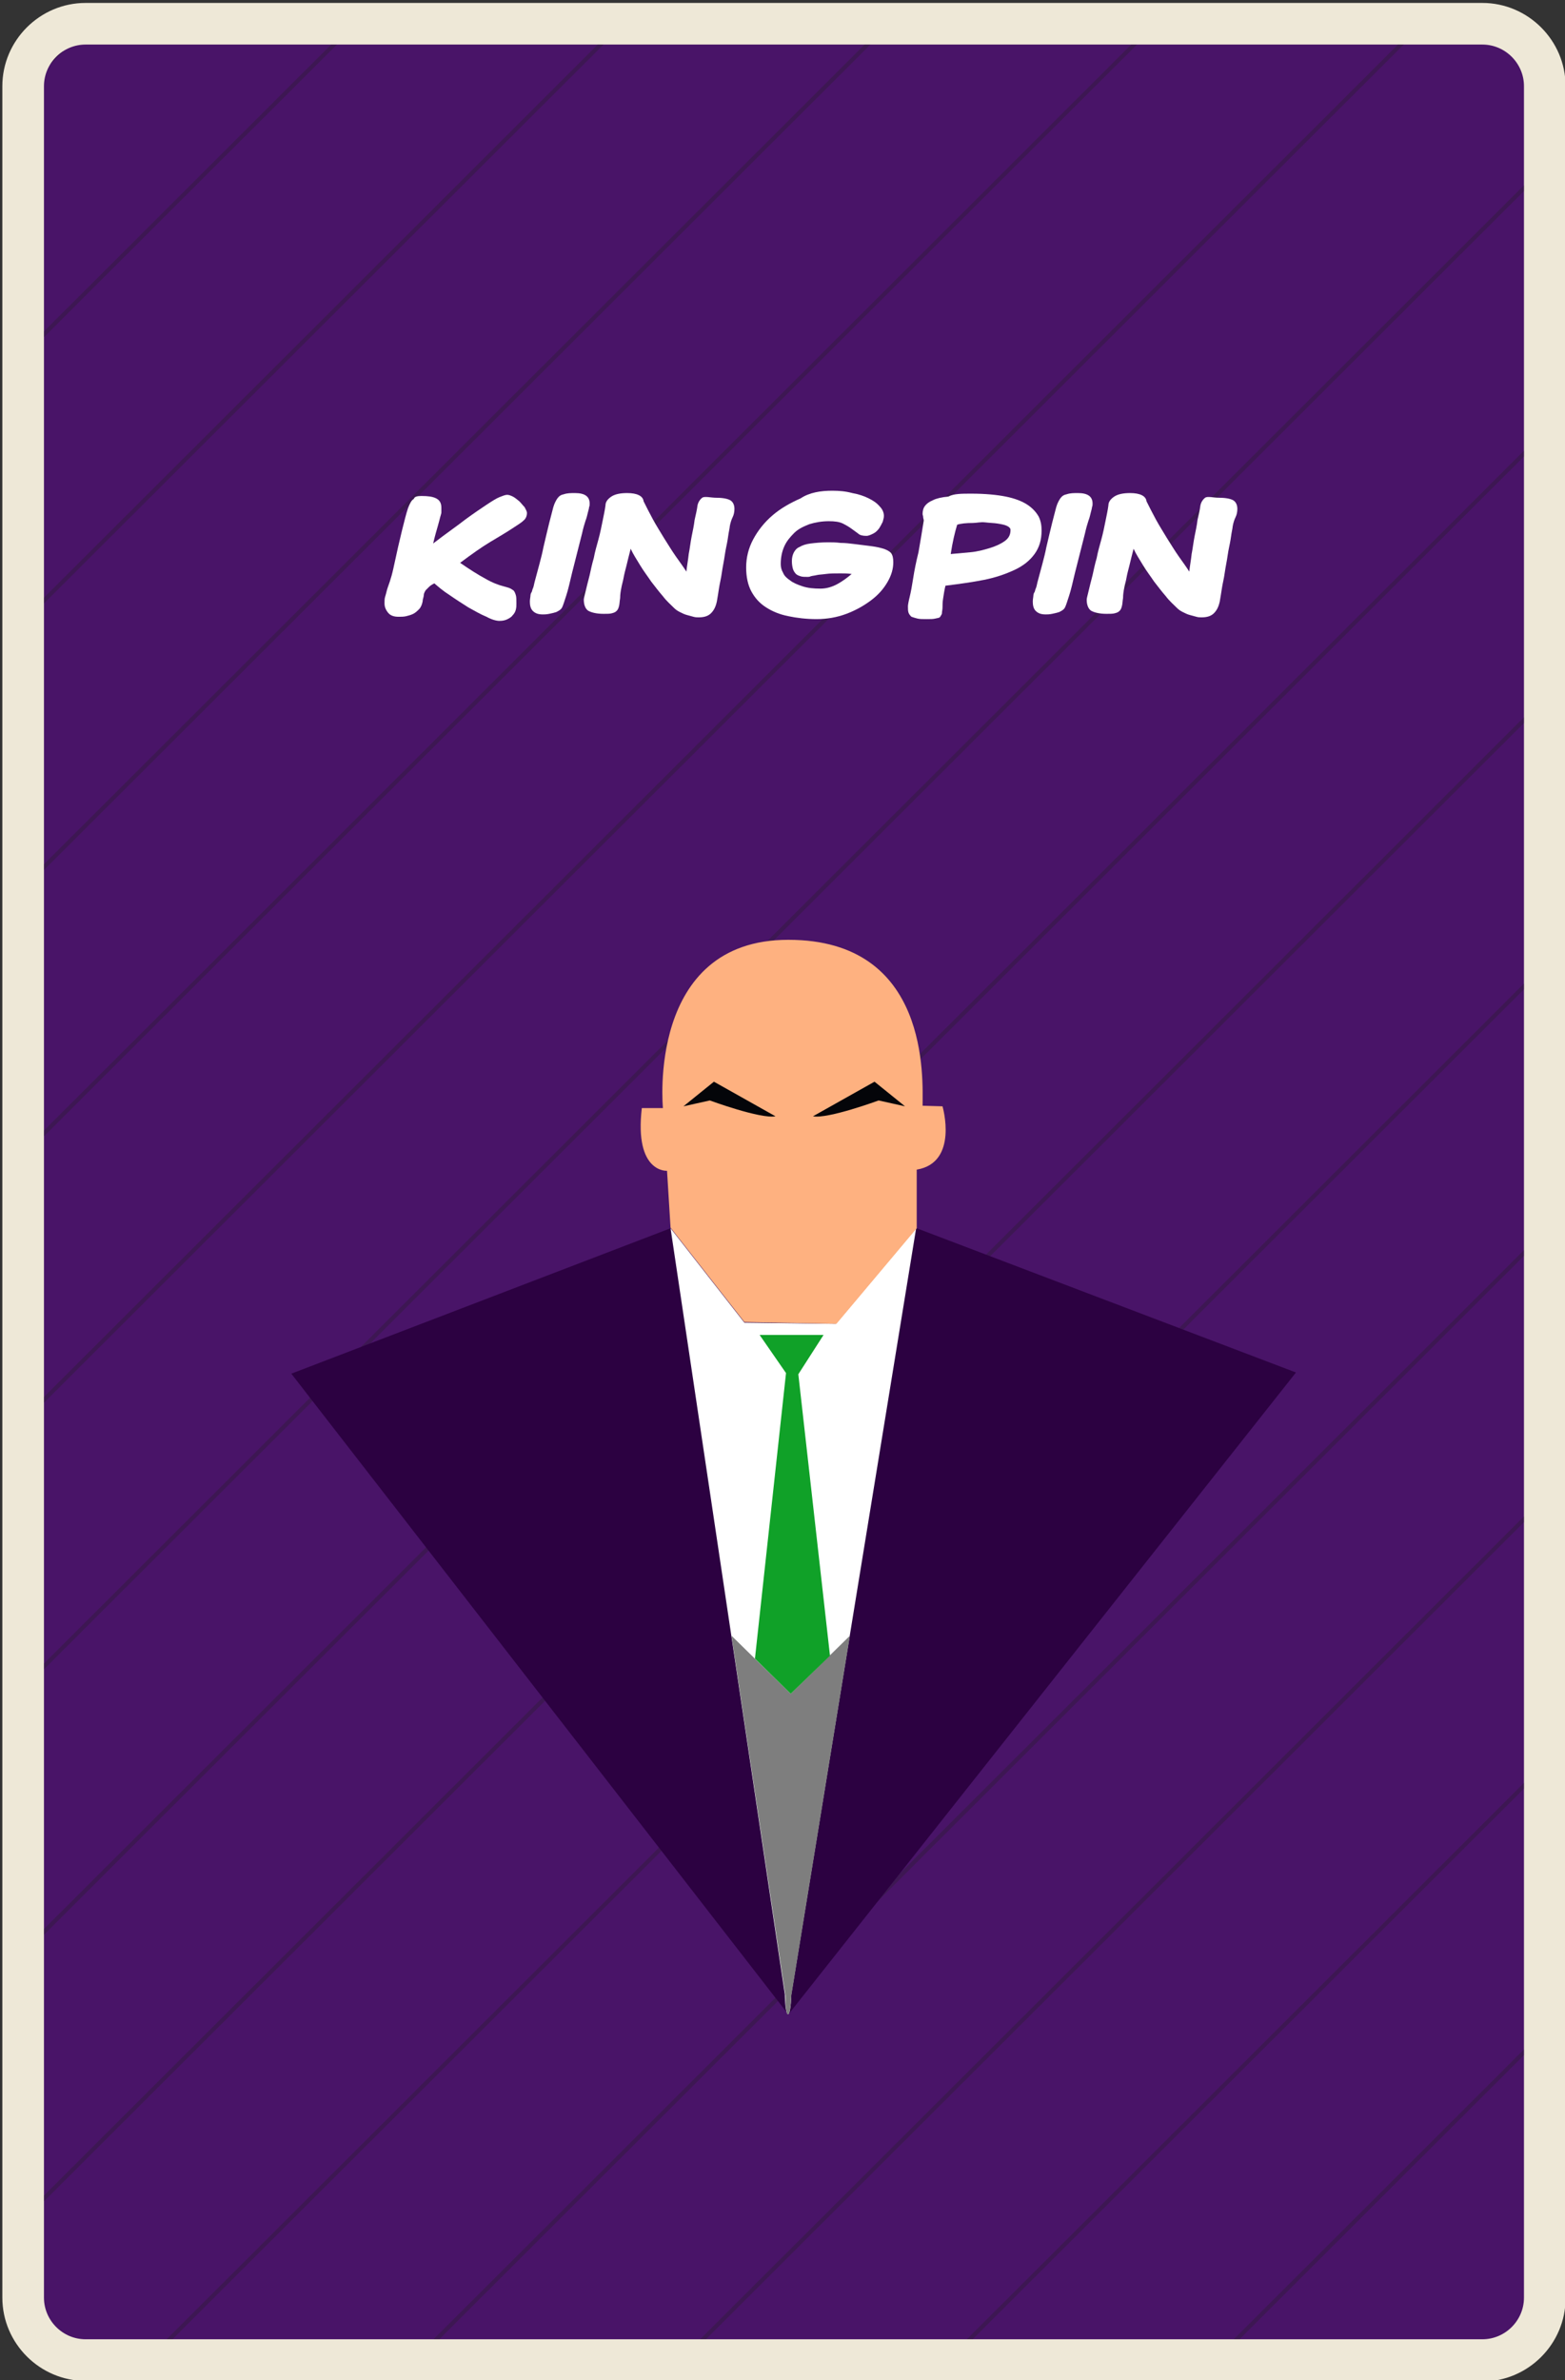 <?xml version="1.0" encoding="utf-8"?>
<!-- Generator: Adobe Illustrator 21.0.0, SVG Export Plug-In . SVG Version: 6.00 Build 0)  -->
<svg version="1.1" id="Layer_1" xmlns="http://www.w3.org/2000/svg" xmlns:xlink="http://www.w3.org/1999/xlink" x="0px" y="0px"
	 viewBox="0 0 267 406" style="enable-background:new 0 0 267 406;" xml:space="preserve">
<rect x="0" y="0" width="267" height="406" fill="#333333" stroke="none"/>
<style type="text/css">
	.st0{fill:#EEE8D7;}
	.st1{fill:#491468;}
	.st2{opacity:0.3;clip-path:url(#SVGID_2_);}
	.st3{fill:#231F20;}
	.st4{fill:#2C0141;}
	.st5{fill:#FFFFFF;}
	.st6{fill:#7E7E7E;}
	.st7{fill:#10A128;}
	.st8{fill:#FEB180;}
	.st9{fill:#040509;}
</style>
<g>
	<g>
		<path class="st0" d="M14.6,406.1c-7.8,0-14.2-6.4-14.2-14.2V14.7c0-7.8,6.4-14.2,14.2-14.2h238.3c7.8,0,14.2,6.4,14.2,14.2v377.3
			c0,7.8-6.4,14.2-14.2,14.2L14.6,406.1L14.6,406.1z"/>
	</g>
	<g>
		<path class="st1" d="M260,391.9c0,3.9-3.2,7.1-7.1,7.1H14.6c-3.9,0-7.1-3.2-7.1-7.1V14.7c0-3.9,3.2-7.1,7.1-7.1h238.3
			c3.9,0,7.1,3.2,7.1,7.1V391.9z"/>
	</g>
	<g>
		<g>
			<defs>
				<path id="SVGID_1_" d="M260,391.9c0,3.9-3.2,7.1-7.1,7.1H14.6c-3.9,0-7.1-3.2-7.1-7.1V14.7c0-3.9,3.2-7.1,7.1-7.1h238.3
					c3.9,0,7.1,3.2,7.1,7.1V391.9z"/>
			</defs>
			<clipPath id="SVGID_2_">
				<use xlink:href="#SVGID_1_"  style="overflow:visible;"/>
			</clipPath>
			<g class="st2">
				<g>
					
						<rect x="-120" y="-114.8" transform="matrix(0.708 -0.707 0.707 0.708 119.995 61.073)" class="st3" width="507.5" height="0.7"/>
				</g>
				<g>
					
						<rect x="-120" y="-69.4" transform="matrix(0.708 -0.707 0.707 0.708 87.917 74.353)" class="st3" width="507.5" height="0.7"/>
				</g>
				<g>
					
						<rect x="-120" y="-24" transform="matrix(0.708 -0.707 0.707 0.708 55.825 87.622)" class="st3" width="507.5" height="0.7"/>
				</g>
				<g>
					
						<rect x="-120" y="21.4" transform="matrix(0.708 -0.707 0.707 0.708 23.762 100.911)" class="st3" width="507.5" height="0.7"/>
				</g>
				<g>
					
						<rect x="-120" y="66.8" transform="matrix(0.708 -0.707 0.707 0.708 -8.322 114.173)" class="st3" width="507.5" height="0.7"/>
				</g>
				<g>
					
						<rect x="-120" y="112.2" transform="matrix(0.708 -0.707 0.707 0.708 -40.395 127.448)" class="st3" width="507.5" height="0.7"/>
				</g>
				<g>
					
						<rect x="-120" y="157.6" transform="matrix(0.708 -0.707 0.707 0.708 -72.471 140.75)" class="st3" width="507.5" height="0.7"/>
				</g>
				<g>
					
						<rect x="-120" y="202.9" transform="matrix(0.708 -0.707 0.707 0.708 -104.541 153.998)" class="st3" width="507.5" height="0.7"/>
				</g>
				<g>
					
						<rect x="-120" y="248.3" transform="matrix(0.708 -0.707 0.707 0.708 -136.626 167.308)" class="st3" width="507.5" height="0.7"/>
				</g>
				<g>
					
						<rect x="-120" y="293.7" transform="matrix(0.708 -0.707 0.707 0.708 -168.689 180.548)" class="st3" width="507.5" height="0.7"/>
				</g>
				<g>
					
						<rect x="-120" y="339.1" transform="matrix(0.708 -0.707 0.707 0.708 -200.781 193.867)" class="st3" width="507.5" height="0.7"/>
				</g>
				<g>
					
						<rect x="-120" y="384.5" transform="matrix(0.708 -0.707 0.707 0.708 -232.835 207.098)" class="st3" width="507.5" height="0.7"/>
				</g>
				<g>
					
						<rect x="-120" y="429.9" transform="matrix(0.708 -0.707 0.707 0.708 -264.909 220.375)" class="st3" width="507.5" height="0.7"/>
				</g>
				<g>
					
						<rect x="-119.9" y="475.3" transform="matrix(0.708 -0.707 0.707 0.708 -297.013 233.705)" class="st3" width="507.5" height="0.7"/>
				</g>
				<g>
					
						<rect x="-120" y="520.6" transform="matrix(0.708 -0.707 0.707 0.708 -329.055 246.924)" class="st3" width="507.5" height="0.7"/>
				</g>
			</g>
		</g>
	</g>
</g>
<g>
	<polygon class="st4" points="134.5,343.6 49.7,234.3 114.4,209.5 127,225.5 142.6,225.7 156.4,209.5 221.1,234.1 	"/>
	<path class="st5" d="M114.4,209.5l12.6,16.1l15.6,0.2l13.7-16.3L135,340.2c-0.1,4.4-1,4.6-1.1,0L114.4,209.5z"/>
	<path class="st6" d="M124.8,279l10.1,9.9L145,279l-10,61.4c-0.2,4.4-1,4.1-1,0L124.8,279z"/>
	<polygon class="st7" points="129.6,227.7 140.5,227.7 136.2,234.4 141.6,282.4 134.9,288.9 128.8,282.9 134.1,234.2 	"/>
	<path class="st8" d="M127,225.5l-12.6-16.1l-0.6-9.7c0,0-5.6,0.4-4.3-10.7h3.6c0,0-2.8-28.7,21.4-28.7s22.9,23.8,22.9,28.3l3.4,0.1
		c0,0,2.8,9.6-4.4,10.8v10l-13.7,16.3L127,225.5z"/>
	<path class="st9" d="M116.6,188.7l4.5-1c0,0,8.7,3.2,11.2,2.7l-10.5-5.9L116.6,188.7z"/>
	<path class="st9" d="M154.4,188.7l-4.5-1c0,0-8.7,3.2-11.2,2.7l10.5-5.9L154.4,188.7z"/>
</g>
<g>
	<path class="st5" d="M71.9,84.6c1.1,0,1.9,0.1,2.5,0.4c0.6,0.3,0.9,0.8,0.9,1.6c0,0.4,0,0.6,0,0.8c0,0.2-0.1,0.4-0.2,0.8
		s-0.2,0.8-0.4,1.5c-0.2,0.7-0.5,1.7-0.8,3c2.2-1.7,4.1-3,5.5-4.1c1.5-1.1,2.7-1.9,3.6-2.5c0.9-0.6,1.7-1.1,2.2-1.3s1-0.4,1.3-0.4
		c0.3,0,0.6,0.1,1,0.3c0.4,0.2,0.7,0.5,1.1,0.8c0.3,0.3,0.6,0.7,0.9,1c0.2,0.4,0.4,0.7,0.4,1c0,0.5-0.2,1-0.6,1.3
		c-0.4,0.4-1.1,0.8-2,1.4c-0.9,0.6-2.1,1.3-3.6,2.2c-1.5,0.9-3.2,2.1-5.2,3.6c1.6,1.1,3,2,4.3,2.7c1.2,0.7,2.3,1.1,3.1,1.3
		c0.4,0.1,0.7,0.2,1,0.3c0.3,0.1,0.5,0.3,0.7,0.4c0.2,0.2,0.3,0.5,0.4,0.8c0.1,0.3,0.1,0.8,0.1,1.4c0,0.4,0,0.7-0.1,1.1
		c-0.1,0.4-0.3,0.7-0.5,0.9c-0.2,0.3-0.5,0.5-0.9,0.7c-0.4,0.2-0.8,0.3-1.4,0.3c-0.5,0-1.3-0.2-2.2-0.7c-1-0.4-2-1-3.1-1.6
		c-1.1-0.7-2.2-1.4-3.2-2.1c-1.1-0.7-1.9-1.4-2.6-2c-0.4,0.2-0.7,0.4-0.9,0.6s-0.4,0.4-0.6,0.6c-0.1,0.2-0.3,0.5-0.3,0.8
		s-0.2,0.7-0.2,1.1c-0.1,0.5-0.3,1-0.6,1.3c-0.3,0.3-0.6,0.6-1,0.8c-0.4,0.2-0.8,0.3-1.2,0.4c-0.4,0.1-0.9,0.1-1.3,0.1
		c-0.8,0-1.4-0.2-1.8-0.7c-0.4-0.5-0.6-1-0.6-1.6c0-0.4,0-0.8,0.1-1.1c0.1-0.3,0.2-0.7,0.3-1.1c0.1-0.4,0.3-0.9,0.5-1.5
		c0.2-0.6,0.4-1.3,0.6-2.2c0.6-2.8,1.1-5,1.5-6.6c0.4-1.6,0.7-2.8,1-3.7c0.3-0.8,0.6-1.4,1-1.6C70.7,84.7,71.2,84.6,71.9,84.6z"/>
	<path class="st5" d="M98.1,84.1c1.7,0,2.5,0.6,2.5,1.8c0,0.2,0,0.4-0.1,0.6c0,0.2-0.1,0.5-0.2,0.9c-0.1,0.4-0.2,0.9-0.4,1.4
		c-0.2,0.6-0.4,1.3-0.6,2.2c-0.7,2.8-1.3,5.1-1.7,6.7c-0.4,1.7-0.7,3-1,3.9s-0.5,1.6-0.7,2s-0.6,0.6-1,0.8c-0.3,0.1-0.7,0.2-1.2,0.3
		c-0.5,0.1-0.8,0.1-1.1,0.1c-0.8,0-1.3-0.2-1.7-0.6c-0.4-0.4-0.5-1-0.5-1.6c0-0.4,0.1-0.8,0.1-1s0.1-0.5,0.2-0.6
		c0.1-0.2,0.1-0.4,0.2-0.6s0.2-0.6,0.3-1.1c0.6-2.3,1.2-4.3,1.5-5.9c0.4-1.7,0.7-3,1-4.2c0.3-1.1,0.5-2,0.7-2.7
		c0.2-0.7,0.5-1.2,0.7-1.5c0.3-0.4,0.6-0.6,1.1-0.7C96.8,84.1,97.4,84.1,98.1,84.1z"/>
	<path class="st5" d="M122.2,84.9c1.2,0,2.1,0.2,2.5,0.5s0.6,0.8,0.6,1.4c0,0.5-0.1,1-0.3,1.4c-0.2,0.4-0.4,1-0.5,1.6
		c0,0.2-0.1,0.6-0.2,1.2c-0.1,0.7-0.2,1.4-0.4,2.3c-0.2,0.9-0.3,1.9-0.5,2.9c-0.2,1-0.3,2-0.5,2.9c-0.2,0.9-0.3,1.7-0.4,2.3
		c-0.1,0.7-0.2,1.1-0.2,1.2c-0.2,0.9-0.5,1.5-1,2c-0.5,0.5-1.2,0.7-2.1,0.7c-0.2,0-0.6,0-0.9-0.1c-0.4-0.1-0.7-0.2-1.1-0.3
		c-0.4-0.1-0.8-0.3-1.2-0.5s-0.7-0.4-1-0.7c-0.6-0.6-1.3-1.2-1.9-2c-0.7-0.8-1.3-1.6-2-2.5c-0.6-0.9-1.3-1.8-1.9-2.8
		c-0.6-1-1.2-1.9-1.6-2.8c-0.3,1.1-0.5,2-0.7,2.8c-0.2,0.8-0.4,1.5-0.5,2.1c-0.1,0.6-0.3,1.2-0.4,1.8c-0.1,0.5-0.2,1.1-0.2,1.7
		c-0.1,0.6-0.1,1.1-0.2,1.4c-0.1,0.4-0.2,0.6-0.4,0.8s-0.4,0.3-0.8,0.4c-0.3,0.1-0.8,0.1-1.4,0.1c-1.2,0-2-0.2-2.6-0.5
		c-0.5-0.3-0.8-1-0.8-1.9c0-0.2,0.1-0.6,0.3-1.4s0.4-1.7,0.7-2.8v0c0.2-0.9,0.4-1.9,0.7-2.9c0.2-1.1,0.5-2.1,0.8-3.2
		c0.3-1.1,0.5-2.1,0.7-3.1c0.2-1,0.4-1.9,0.5-2.7c0-0.6,0.4-1.1,1-1.5s1.5-0.6,2.7-0.6c1.7,0,2.7,0.5,2.8,1.4c0.5,1,1,2,1.6,3.1
		c0.6,1.1,1.3,2.2,1.9,3.2c0.7,1.1,1.3,2.1,2,3.1s1.3,1.8,1.8,2.6c0.1-1,0.3-2,0.4-3c0.2-1,0.3-2,0.5-3s0.4-1.9,0.5-2.8
		c0.2-0.9,0.4-1.7,0.5-2.5c0.1-0.5,0.4-1,0.8-1.3S121.3,84.9,122.2,84.9z"/>
	<path class="st5" d="M142,83.7c1.2,0,2.3,0.1,3.4,0.4c1.1,0.2,2,0.5,2.8,0.9c0.8,0.4,1.4,0.8,1.9,1.4c0.5,0.5,0.7,1.1,0.7,1.6
		c0,0.3-0.1,0.6-0.2,1c-0.2,0.4-0.4,0.8-0.6,1.1c-0.3,0.4-0.6,0.7-1,0.9c-0.4,0.2-0.8,0.4-1.2,0.4c-0.6,0-1.1-0.1-1.4-0.4
		c-0.4-0.3-0.7-0.5-1.1-0.8c-0.4-0.3-0.9-0.6-1.5-0.9c-0.6-0.3-1.4-0.4-2.4-0.4c-1.2,0-2.3,0.2-3.3,0.5c-1,0.4-1.9,0.8-2.6,1.5
		s-1.3,1.4-1.7,2.3c-0.4,0.9-0.6,1.9-0.6,3c0,0.5,0.1,1,0.4,1.5c0.2,0.5,0.6,0.9,1.2,1.3c0.5,0.4,1.2,0.7,2.1,1
		c0.9,0.3,1.9,0.4,3.1,0.4c1,0,2-0.3,2.9-0.8c0.9-0.5,1.7-1.1,2.4-1.7c-0.7-0.1-1.3-0.1-1.9-0.1c-1,0-1.8,0-2.5,0.1
		c-0.7,0.1-1.2,0.1-1.6,0.2c-0.4,0.1-0.7,0.1-1,0.2c-0.2,0.1-0.4,0.1-0.5,0.1c-0.5,0-0.9,0-1.2-0.1c-0.3-0.1-0.6-0.2-0.8-0.4
		c-0.2-0.2-0.4-0.5-0.5-0.8c-0.1-0.3-0.2-0.8-0.2-1.4c0-0.5,0.1-1,0.3-1.4s0.5-0.8,1-1c0.5-0.3,1.1-0.5,1.9-0.6
		c0.8-0.1,1.8-0.2,3-0.2c0.6,0,1.3,0,2.1,0.1c0.8,0,1.6,0.1,2.4,0.2c0.8,0.1,1.6,0.2,2.4,0.3c0.8,0.1,1.5,0.2,2.2,0.4
		c0.8,0.2,1.3,0.5,1.6,0.8c0.3,0.4,0.4,0.9,0.4,1.6c0,1.1-0.3,2.2-1,3.4s-1.6,2.2-2.8,3.1c-1.2,0.9-2.6,1.7-4.2,2.3
		c-1.6,0.6-3.3,0.9-5.1,0.9c-1.7,0-3.4-0.2-4.8-0.5c-1.5-0.3-2.7-0.8-3.8-1.5c-1.1-0.7-1.9-1.6-2.5-2.7c-0.6-1.1-0.9-2.5-0.9-4.1
		c0-1.7,0.4-3.3,1.2-4.8c0.8-1.5,1.9-2.9,3.3-4.1c1.4-1.2,3-2.1,4.8-2.9C138.1,84,140,83.7,142,83.7z"/>
	<path class="st5" d="M165.7,84.2c2.4,0,4.4,0.2,5.9,0.5s2.8,0.8,3.7,1.4s1.5,1.3,1.9,2c0.4,0.8,0.5,1.6,0.5,2.4
		c0,1.6-0.4,2.9-1.2,4c-0.8,1.1-1.9,2-3.4,2.7c-1.5,0.7-3.2,1.3-5.2,1.7c-2,0.4-4.2,0.7-6.6,1c-0.2,0.8-0.3,1.6-0.4,2.2
		c-0.1,0.6-0.1,1.1-0.1,1.5s-0.1,0.7-0.1,1c0,0.2-0.2,0.4-0.3,0.6s-0.4,0.2-0.8,0.3s-0.8,0.1-1.5,0.1c-0.7,0-1.2,0-1.6-0.1
		c-0.4-0.1-0.7-0.2-1-0.3c-0.2-0.2-0.4-0.4-0.5-0.7c-0.1-0.3-0.1-0.6-0.1-1.1c0-0.2,0.1-0.8,0.3-1.6c0.2-0.8,0.4-1.9,0.6-3.2
		s0.5-2.8,0.9-4.4c0.3-1.7,0.6-3.5,0.9-5.4c0-0.2-0.1-0.4-0.1-0.6s-0.1-0.4-0.1-0.5c0-0.5,0.1-1,0.4-1.4s0.7-0.7,1.4-1
		c0.6-0.3,1.5-0.5,2.6-0.6C162.7,84.2,164.1,84.2,165.7,84.2z M166,89.2c-1.2,0-2.1,0.1-2.7,0.3c-0.4,1.3-0.8,3-1.1,5
		c1-0.1,2.1-0.2,3.3-0.3c1.2-0.1,2.3-0.4,3.3-0.7c1-0.3,1.9-0.7,2.6-1.2c0.7-0.5,1-1.1,1-1.9c0-0.3-0.2-0.5-0.6-0.7
		c-0.4-0.2-1-0.3-1.6-0.4c-0.6-0.1-1.3-0.1-2.1-0.2S166.6,89.2,166,89.2z"/>
	<path class="st5" d="M183.9,84.1c1.7,0,2.5,0.6,2.5,1.8c0,0.2,0,0.4-0.1,0.6c0,0.2-0.1,0.5-0.2,0.9c-0.1,0.4-0.2,0.9-0.4,1.4
		c-0.2,0.6-0.4,1.3-0.6,2.2c-0.7,2.8-1.3,5.1-1.7,6.7c-0.4,1.7-0.7,3-1,3.9s-0.5,1.6-0.7,2s-0.6,0.6-1,0.8c-0.3,0.1-0.7,0.2-1.2,0.3
		c-0.5,0.1-0.8,0.1-1.1,0.1c-0.8,0-1.3-0.2-1.7-0.6c-0.4-0.4-0.5-1-0.5-1.6c0-0.4,0.1-0.8,0.1-1s0.1-0.5,0.2-0.6
		c0.1-0.2,0.1-0.4,0.2-0.6s0.2-0.6,0.3-1.1c0.6-2.3,1.2-4.3,1.5-5.9c0.4-1.7,0.7-3,1-4.2c0.3-1.1,0.5-2,0.7-2.7
		c0.2-0.7,0.5-1.2,0.7-1.5c0.3-0.4,0.6-0.6,1.1-0.7C182.6,84.1,183.2,84.1,183.9,84.1z"/>
	<path class="st5" d="M208,84.9c1.2,0,2.1,0.2,2.5,0.5s0.6,0.8,0.6,1.4c0,0.5-0.1,1-0.3,1.4c-0.2,0.4-0.4,1-0.5,1.6
		c0,0.2-0.1,0.6-0.2,1.2c-0.1,0.7-0.2,1.4-0.4,2.3c-0.2,0.9-0.3,1.9-0.5,2.9c-0.2,1-0.3,2-0.5,2.9c-0.2,0.9-0.3,1.7-0.4,2.3
		c-0.1,0.7-0.2,1.1-0.2,1.2c-0.2,0.9-0.5,1.5-1,2c-0.5,0.5-1.2,0.7-2.1,0.7c-0.2,0-0.6,0-0.9-0.1c-0.4-0.1-0.7-0.2-1.1-0.3
		c-0.4-0.1-0.8-0.3-1.2-0.5s-0.7-0.4-1-0.7c-0.6-0.6-1.3-1.2-1.9-2c-0.7-0.8-1.3-1.6-2-2.5c-0.6-0.9-1.3-1.8-1.9-2.8
		c-0.6-1-1.2-1.9-1.6-2.8c-0.3,1.1-0.5,2-0.7,2.8c-0.2,0.8-0.4,1.5-0.5,2.1c-0.1,0.6-0.3,1.2-0.4,1.8c-0.1,0.5-0.2,1.1-0.2,1.7
		c-0.1,0.6-0.1,1.1-0.2,1.4c-0.1,0.4-0.2,0.6-0.4,0.8s-0.4,0.3-0.8,0.4c-0.3,0.1-0.8,0.1-1.4,0.1c-1.2,0-2-0.2-2.6-0.5
		c-0.5-0.3-0.8-1-0.8-1.9c0-0.2,0.1-0.6,0.3-1.4s0.4-1.7,0.7-2.8v0c0.2-0.9,0.4-1.9,0.7-2.9c0.2-1.1,0.5-2.1,0.8-3.2
		c0.3-1.1,0.5-2.1,0.7-3.1c0.2-1,0.4-1.9,0.5-2.7c0-0.6,0.4-1.1,1-1.5s1.5-0.6,2.7-0.6c1.7,0,2.7,0.5,2.8,1.4c0.5,1,1,2,1.6,3.1
		c0.6,1.1,1.3,2.2,1.9,3.2c0.7,1.1,1.3,2.1,2,3.1s1.3,1.8,1.8,2.6c0.1-1,0.3-2,0.4-3c0.2-1,0.3-2,0.5-3s0.4-1.9,0.5-2.8
		c0.2-0.9,0.4-1.7,0.5-2.5c0.1-0.5,0.4-1,0.8-1.3S207,84.9,208,84.9z"/>
</g>
</svg>

